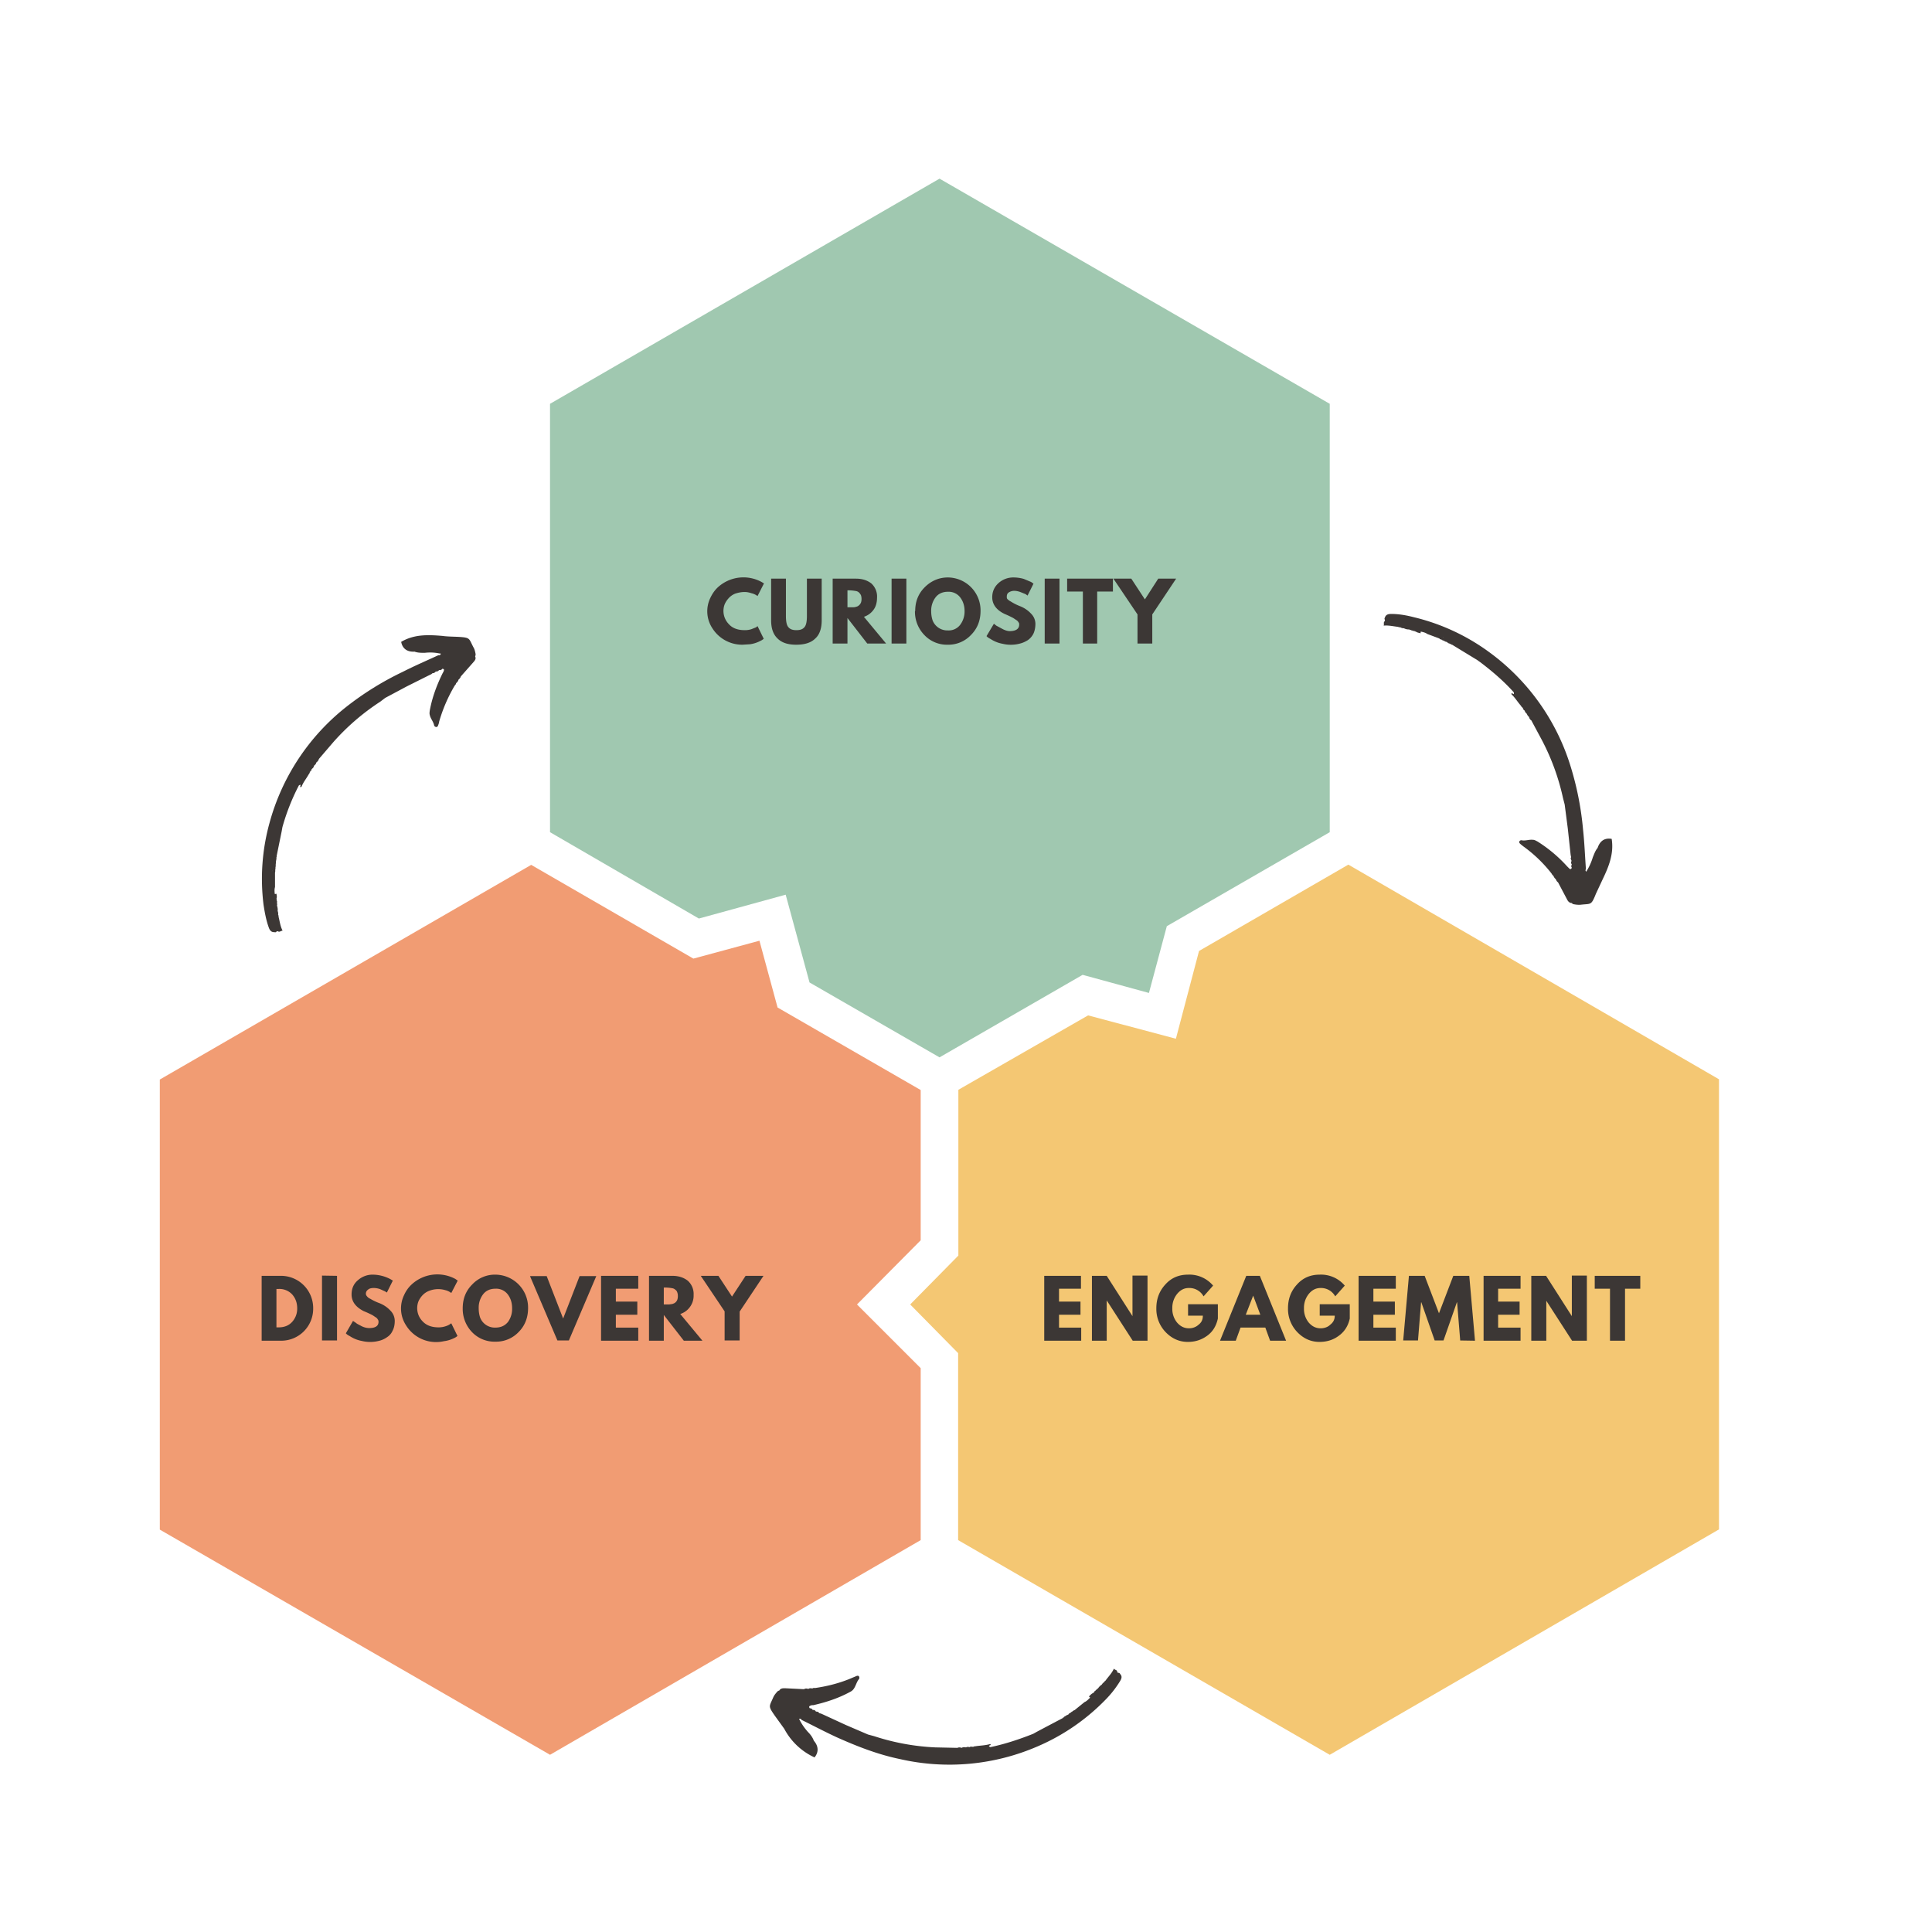<svg xmlns="http://www.w3.org/2000/svg" width="1080" viewBox="0 0 810 810" height="1080" version="1.0">
    <defs>
        <clipPath id="a">
            <path d="M230 74.9h328V444H230Zm0 0" />
        </clipPath>
        <clipPath id="b">
            <path d="M381 362h339.9v373.6H381Zm0 0" />
        </clipPath>
        <clipPath id="c">
            <path d="M67 362h320v373.6H67Zm0 0" />
        </clipPath>
        <clipPath id="d">
            <path d="M580 257h96v123h-96Zm0 0" />
        </clipPath>
        <clipPath id="e">
            <path d="M653.6 387.5 578 259l36.2-21.3 75.6 128.7Zm0 0" />
        </clipPath>
        <clipPath id="f">
            <path d="m578.1 259 75.7 128.8 36.2-21.3-75.7-128.7Zm0 0" />
        </clipPath>
        <clipPath id="g">
            <path d="M606 268h1v2h-1Zm0 0" />
        </clipPath>
        <clipPath id="h">
            <path d="M653.6 387.5 578 259l36.2-21.3 75.6 128.7Zm0 0" />
        </clipPath>
        <clipPath id="i">
            <path d="m578.1 259 75.7 128.8 36.2-21.3-75.7-128.7Zm0 0" />
        </clipPath>
        <clipPath id="j">
            <path d="M322 699.6h148.8V740H322Zm0 0" />
        </clipPath>
        <clipPath id="k">
            <path d="M109 266h91v125h-91Zm0 0" />
        </clipPath>
        <clipPath id="l">
            <path d="m209.5 277-93.6 116.3L83.2 367l93.5-116.3Zm0 0" />
        </clipPath>
        <clipPath id="m">
            <path d="m116.1 393.2 93.5-116.4-32.7-26.3-93.5 116.3Zm0 0" />
        </clipPath>
        <clipPath id="n">
            <path d="M115 362h1v2h-1Zm0 0" />
        </clipPath>
        <clipPath id="o">
            <path d="m209.5 277-93.6 116.3L83.2 367l93.5-116.3Zm0 0" />
        </clipPath>
        <clipPath id="p">
            <path d="m116.1 393.2 93.5-116.4-32.7-26.3-93.5 116.3Zm0 0" />
        </clipPath>
    </defs>
    <g clip-path="url(#a)">
        <path fill="#a0c8b0"
            d="m293 385.1 36.4-10 10 36.8 54.5 31.4 60-34.6 27.8 7.6 7.5-28 68.3-39.4V169.3L393.9 74.9l-163.3 94.4v179.6Zm0 0" />
    </g>
    <g clip-path="url(#b)">
        <path fill="#f4c773"
            d="m565.3 362.5-62.6 36.2-9.7 36.8-36.8-9.8-54.4 31.2v69.5l-20.2 20.5 20.1 20.4v78.4l155.8 90 163.2-94.5V452.5Zm0 0" />
    </g>
    <g clip-path="url(#c)">
        <path fill="#f19c73"
            d="m386 573.6-26.7-26.7L386 520v-63l-60-34.6-7.6-28-27.7 7.5-68-39.3-155.7 90v188.7l163.6 94.4 155.4-90Zm0 0" />
    </g>
    <g clip-path="url(#d)">
        <g clip-path="url(#e)">
            <g clip-path="url(#f)">
                <path fill="#3c3735"
                    d="m580.4 260.5.2-.2c.2-.4-.4-.9 0-1.3.4-1.4 1.5-1.6 2.7-1.6 3.3 0 6.5.6 9.6 1.4a88.2 88.2 0 0 1 31.3 14.5 93 93 0 0 1 34 47.1 128 128 0 0 1 5.5 27.4c.6 5.5.8 11 1.2 16.5l-.2.6.3.6a23.7 23.7 0 0 0 2.8-6.1c.6-1.4 1-2.7 2-3.9 1-3 3-4.3 5.9-3.8 1 6.2-1.2 11.6-3.8 17l-2.8 6c-2 5-2 4.1-6.3 4.6-1 .1-2 0-3-.2-.3 0-.6-.2-.8-.5-1 0-1.6-.7-2-1.5l-3.8-7.2c-.5-.3-.7-.8-1-1.4-.5-.3-.7-.9-1-1.4-.4-.2-.5-.6-.8-1a58 58 0 0 0-11.8-11.3l-1-.8c-.3-.3-.8-.6-.6-1.2.1-.4.7-.6 1-.5 1.6.3 3.1-.4 4.7-.2.7 0 1.3.4 1.9.7a59 59 0 0 1 12.4 10.4l1 1c.5.4.8 0 1-.4a1 1 0 0 1 0-1.3c-.3-.5-.5-1-.1-1.4-.2-.1-.2-.2 0-.3-.3-.5-.5-.9-.2-1.4l-.2-1-1.2-11.1-1.3-10-.7-2.7a96.2 96.2 0 0 0-8.9-24.4L642 302c-.6-.3-.8-.9-1-1.5-.5-.3-.7-.9-1-1.4-.5-.3-.6-.8-.9-1.3-.4-.2-.5-.5-.6-.9a.3.3 0 0 1-.2-.3c-.4-.1-.5-.6-.8-.9-1.3-1.5-2.3-3.2-3.8-4.6 0-.2-.1-.8.5-.3.4.3.5.2.5 0v-.5c-4.2-4.7-9-8.8-14-12.6l-1.4-1a6828.4 6828.4 0 0 1-10.5-6.4c-.2 0-.4 0-.5-.3-.3 0-.4 0-.5-.2-.3 0-.5 0-.6-.3-.2 0-.4 0-.5-.3l-.5-.2c-.3 0-.4 0-.6-.3-.2 0-.4 0-.5-.2-.3 0-.4 0-.5-.3-.3 0-.5 0-.6-.2-.2 0-.4 0-.5-.3l-5.1-1.9c-.8-.6-1.8-.8-2.7-1l-.1.2v.5c-.8-.2-1.5-.3-2-.7l-.7-.4.6.4c-.2 0-.4 0-.5-.3-.4.1-.7 0-1-.2-.2 0-.4 0-.5-.2-.2 0-.5 0-.6-.2h-.3c-.8 0-1.4-.2-2-.5-.6 0-1-.1-1.5-.4-.3 0-.6 0-1-.2-2-.2-3.9-.7-6-.5.3-.7-.2-1.3.4-1.8Zm78.8 100.1ZM605 267.2h.2-.2Zm5.3 4v-.1ZM605 267v.2h.1l-.1-.2Zm.4.3.1.1h-.1Zm-21.4-7.7Zm.9 0Zm7.7 4.5v-.1.1Zm-1.5-.2h-.3.3Zm0 0" />
            </g>
        </g>
    </g>
    <g clip-path="url(#g)">
        <g clip-path="url(#h)">
            <g clip-path="url(#i)">
                <path fill="#3c3735" d="m606 269 .6.2c-.3 0-.4 0-.5-.2Zm0 0" />
            </g>
        </g>
    </g>
    <g clip-path="url(#j)">
        <path fill="#3c3735"
            d="M468.4 700.8v.3c.4.4 1 .1 1.2.7 1 1 .6 2 0 3a43.2 43.2 0 0 1-6 7.7 88.1 88.1 0 0 1-28.4 19.6 93 93 0 0 1-57.9 5.4c-9.2-1.9-17.9-5.3-26.4-9.1-5-2.3-9.9-4.9-14.8-7.3l-.4-.5h-.7a23.8 23.8 0 0 0 3.8 5.6c1 1 1.9 2.2 2.4 3.6 2 2.3 2.1 4.8.3 7a27.2 27.2 0 0 1-12.7-12l-3.9-5.4c-3-4.3-2.4-3.8-.7-7.8.4-.9 1-1.6 1.7-2.4.2-.2.5-.4.8-.4.5-1 1.5-1 2.4-1l8 .4c.6-.4 1.2-.3 1.8-.1.5-.4 1.1-.3 1.7-.2.4-.3.8-.2 1.2-.2 5.5-.8 10.8-2.2 15.8-4.4l1.2-.5c.4-.2 1-.4 1.3 0 .3.4.2 1 0 1.2-1 1.2-1.3 2.9-2.2 4.1-.4.6-1 1-1.6 1.3-4.8 2.6-10 4.3-15.3 5.5-.5 0-1 0-1.4.3-.5.2-.4.6-.1 1 .5 0 1 .2 1.2.7.5 0 1 0 1.3.6l.2.1c.5 0 1 .1 1.2.6l1 .3 10.2 4.7 9.3 4 2.6.7a96.3 96.3 0 0 0 25.6 4.7l9.3.2c.6-.3 1.2-.2 1.8 0 .6-.4 1.2-.3 1.8-.2.5-.3 1-.2 1.6-.1.3-.3.6-.3 1-.1.1-.1.2-.1.4 0 .3-.3.7-.2 1.1-.3 2-.3 4-.3 6-.9.1.2.7.3 0 .5-.5.2-.5.4-.4.5l.5.3c6.2-1.3 12.2-3.3 18-5.6l1.6-.9a5296.7 5296.7 0 0 1 10.8-5.7c0-.2.3-.3.5-.3 0-.3.3-.4.5-.4 0-.2.2-.3.5-.3 0-.2.2-.3.5-.3l.5-.3c0-.3.2-.4.5-.4 0-.2.2-.3.4-.3.1-.2.3-.4.5-.3.1-.3.3-.4.5-.4.1-.2.3-.3.5-.3l4.2-3.4c1-.4 1.6-1.2 2.3-1.8l-.1-.3-.4-.2c.5-.5 1-1.1 1.6-1.4.3 0 .5-.2.6-.3l-.6.3c.2-.2.3-.4.6-.3 0-.4.2-.6.6-.7 0-.3.1-.4.4-.4 0-.3.2-.4.5-.4 0-.2 0-.3.2-.3.4-.6.9-1.1 1.5-1.5.3-.4.5-.8 1-1 .1-.4.4-.5.6-.7 1.2-1.7 2.6-3 3.5-5 .5.6 1.3.5 1.4 1.2ZM342.1 718Zm108 .7Zm-6 2.5v.1Zm6.2-2.5h-.2.2Zm-.5.2v.1-.1Zm17.6-14.5Zm-.6.7Zm-7.7 4.4.1.1h-.1Zm1-1.2.1-.2-.1.2Zm0 0" />
    </g>
    <path fill="#3c3735" d="m448 718.7-.4.3c.1-.2.3-.4.5-.3Zm0 0" />
    <g clip-path="url(#k)">
        <g clip-path="url(#l)">
            <g clip-path="url(#m)">
                <path fill="#3c3735"
                    d="m116.6 390.5-.3-.1c-.4 0-.6.7-1.2.4-1.4.1-2-.8-2.4-1.9-1.1-3-1.7-6.3-2.2-9.5A88 88 0 0 1 113 345a93 93 0 0 1 32-48.5 126 126 0 0 1 23.8-14.8c4.9-2.5 10-4.7 15-7h.6l.4-.5c0-.2-.2-.3-.4-.2a19 19 0 0 0-6.3-.3c-1.5 0-3 0-4.3-.5-3.1.2-5.1-1.3-5.6-4.1 5.4-3.2 11.2-3 17.2-2.5 2.2.3 4.4.3 6.6.4 5.3.3 4.5.6 6.5 4.4.5.8.7 1.8.9 2.8 0 .3 0 .6-.2 1 .5 1-.1 1.7-.7 2.4l-5.3 6c-.2.7-.6 1-1 1.4-.1.7-.6 1-1 1.5 0 .4-.4.7-.6 1a65 65 0 0 0-6.5 15.1c0 .5-.2.8-.3 1.2-.2.5-.3 1-.9 1a1 1 0 0 1-.9-.7c-.3-1.6-1.5-2.8-1.8-4.3-.2-.6-.1-1.3 0-2 1-5.4 2.9-10.5 5.3-15.4.2-.4.5-.8.6-1.3.2-.5-.2-.7-.7-.7-.3.5-.7.6-1.3.5-.3.4-.7.7-1.3.6 0 .2 0 .2-.2.1-.3.4-.7.7-1.2.6-.3.2-.5.5-.9.6l-10 5-9 4.8-2.1 1.6a96.3 96.3 0 0 0-19.7 17l-6 7c-.2.7-.6 1.1-1.1 1.5-.1.7-.6 1-1 1.4 0 .6-.5 1-1 1.4.1.4-.1.6-.5.8 0 .2 0 .3-.2.3 0 .5-.3.8-.5 1.1-1 1.8-2.3 3.3-3 5.2-.3 0-.7.4-.5-.3.2-.5 0-.6-.1-.6l-.5.3a91 91 0 0 0-6.9 17.5l-.3 1.7-2.1 10.3v.4l-.1.2v.6l-.1.6-.1.5v.6l-.1.6v.6l-.1.6v.6l-.1.6v.6l-.1.6v6c-.3 1-.2 2-.1 2.9h.3l.4-.1c.1.7.3 1.4 0 2.1v.7-.7c.2.3.2.5 0 .6.3.3.3.6.2 1 .1.2.2.3 0 .5.1.3.2.5 0 .7l.1.3c.2.7.3 1.4.2 2 .2.6.3 1 .2 1.6.2.3.2.6.2.9.5 1.9.7 4 1.7 5.8-.8 0-1.2.7-1.9.3Zm65.7-109.2Zm-68.1 83.8v-.2.2Zm1.8-6.3h-.1Zm-2 6.4h.1v-.2l-.1.2Zm.2-.5v-.1.1Zm.3 22.8Zm-.3-.9Zm1.5-8.8h-.1v.1-.1Zm.3 1.5v.3-.3Zm0 0" />
            </g>
        </g>
    </g>
    <g clip-path="url(#n)">
        <g clip-path="url(#o)">
            <g clip-path="url(#p)">
                <path fill="#3c3735" d="m115.4 363.5.1-.6v.6Zm0 0" />
            </g>
        </g>
    </g>
    <path
        d="M312.2 264.2a9 9 0 0 0 2.8-.4l2-.8.6-.5 2.6 5.3a5.4 5.4 0 0 1-1.4.9 13.3 13.3 0 0 1-4.3 1.4l-3.2.2a14.8 14.8 0 0 1-12.7-7 12.9 12.9 0 0 1-.8-12.6c.8-1.7 1.8-3.2 3.2-4.5a15.9 15.9 0 0 1 18.3-2.2l1 .6-2.7 5.3a6.7 6.7 0 0 0-2.6-1.2c-.9-.3-1.8-.5-2.8-.5-1.5 0-2.8.3-4 .7a7.4 7.4 0 0 0-2.8 2 9 9 0 0 0-1.6 2.5 7.9 7.9 0 0 0 1.8 8.3c1.5 1.7 3.8 2.5 6.6 2.5Zm32.3-21.6v17.5c0 3.4-.9 6-2.7 7.6-1.8 1.8-4.5 2.6-8 2.6-3.4 0-6-.8-7.8-2.6-1.8-1.7-2.7-4.2-2.7-7.6v-17.5h6.2v15.7c0 2.2.3 3.8 1 4.6.7.9 1.8 1.3 3.4 1.3 1.6 0 2.7-.4 3.4-1.3.7-.8 1-2.4 1-4.6v-15.7Zm4.6 0h9.8c2.6 0 4.7.7 6.4 2a7.4 7.4 0 0 1 2.4 6c0 2-.5 3.8-1.5 5.1a8 8 0 0 1-4 2.9l9.3 11.2h-7.9l-8.3-10.7v10.7h-6.2Zm6.2 12h2.2c.4 0 .9 0 1.4-.2.5-.1.9-.3 1.2-.6.3-.2.5-.5.8-1 .2-.5.3-1 .3-1.7 0-.6-.1-1.2-.3-1.7-.3-.4-.5-.8-.8-1-.3-.3-.7-.5-1.2-.6a19 19 0 0 0-2.8-.3h-.8Zm24.7-12v27.2h-6.2v-27.2Zm3.7 13.6c0-4 1.3-7.3 4-10s6-4.1 9.7-4.1a13.8 13.8 0 0 1 13.7 14c0 4-1.3 7.4-4 10.1a13 13 0 0 1-9.7 4.1 13 13 0 0 1-9.8-4 14 14 0 0 1-4-10.1Zm6.7 0c0 1.4.2 2.7.6 3.9a6.6 6.6 0 0 0 6.4 4.2 6 6 0 0 0 5.2-2.4 9.3 9.3 0 0 0 1.8-5.7c0-2.2-.6-4.1-1.8-5.7a6.1 6.1 0 0 0-5.2-2.4c-2.2 0-4 .8-5.2 2.4a9.2 9.2 0 0 0-1.8 5.7Zm34.5-14.1c1.4 0 2.9.2 4.3.6l3.1 1.3 1 .7-2.5 5-.8-.6-2-.8a8 8 0 0 0-2.7-.6c-1 0-1.8.3-2.4.7-.6.4-.8 1-.8 1.8 0 .4 0 .7.3 1 .3.3.8.7 1.4 1a22.5 22.5 0 0 0 4 2c1.7.7 3.2 1.7 4.4 3a6.1 6.1 0 0 1 1.9 4.3c0 1.6-.3 3-.8 4.1a7.3 7.3 0 0 1-2.4 2.8c-1 .6-2 1.1-3.2 1.4a14.8 14.8 0 0 1-7.4.1 13.5 13.5 0 0 1-5-2 9 9 0 0 1-1.3-.8l-.4-.4 3.1-5.2 1 .8 2.6 1.4c1.1.6 2.2.9 3 .9 2.7 0 4-1 4-2.7 0-.4 0-.7-.3-1-.2-.4-.5-.7-1-1l-1.2-.8a45.4 45.4 0 0 0-3.6-1.7c-1.7-.8-3-1.8-3.9-3a6.6 6.6 0 0 1-1.3-4c0-2.4.9-4.4 2.7-6a9.2 9.2 0 0 1 6.2-2.3Zm19.3.5v27.2H438v-27.2Zm3.2 5.4v-5.4h19.2v5.4H460v21.8h-6V248Zm19.4-5.4h7.5l5.7 8.7 5.6-8.7h7.5l-10 15v12.2h-6.2v-12.2Zm-13.6 292.3v5.4H444v5.4h9v5.5h-9v5.4h9.3v5.5h-15.5v-27.2Zm10.8 10.3v16.9h-6.2v-27.2h6.2l10.8 16.9v-17h6.3v27.3h-6.2L464 545.2Zm46.6 1.6v6c-.7 3.2-2.2 5.6-4.6 7.3-2.4 1.7-5 2.5-8 2.5-3.6 0-6.7-1.4-9.3-4.1a14 14 0 0 1-3.9-10c0-4 1.3-7.3 3.8-10 2.5-2.8 5.7-4.1 9.5-4.1a13 13 0 0 1 10.5 4.6l-4 4.5a6.8 6.8 0 0 0-6.2-3.5c-1.9 0-3.5.8-4.9 2.5a9.2 9.2 0 0 0-2 6 9 9 0 0 0 2 6c1.4 1.6 3 2.4 5 2.4 1.5 0 2.9-.5 4-1.5 1.3-1 1.8-2.2 1.8-3.8h-6.2v-4.8Zm17.6-11.9 11 27.2h-6.7l-2-5.5h-10.4l-2 5.5h-6.6l11-27.2Zm.2 16.3-3-8-3.1 8Zm37.5-4.4v6c-.7 3.2-2.3 5.6-4.7 7.3-2.3 1.7-5 2.5-8 2.5-3.6 0-6.7-1.4-9.3-4.1a14 14 0 0 1-3.9-10c0-4 1.3-7.3 3.8-10 2.5-2.8 5.7-4.1 9.5-4.1a13 13 0 0 1 10.5 4.6l-4 4.5a6.8 6.8 0 0 0-6.1-3.5c-2 0-3.6.8-5 2.5a9.2 9.2 0 0 0-2 6 9 9 0 0 0 2 6c1.4 1.6 3 2.4 5 2.4 1.5 0 3-.5 4-1.5 1.3-1 1.9-2.2 1.9-3.8h-6.3v-4.8Zm19.3-11.9v5.4h-9.4v5.4h9v5.5h-9v5.4h9.4v5.5h-15.6v-27.2Zm27 27.1-1.3-16h-.1l-5.6 16h-3.7l-5.6-16h-.1l-1.3 16h-6.2l2.4-27.1h6.6l6 15.7 6-15.7h6.7l2.4 27.2Zm25.3-27.1v5.4h-9.4v5.4h9v5.5h-9v5.4h9.4v5.5H622v-27.2Zm10.8 10.3v16.9H642v-27.2h6.2l10.8 16.9v-17h6.3v27.3h-6.2l-10.9-16.9Zm20.3-4.9v-5.4h19.1v5.4h-6.4v21.8H675v-21.8Zm-558.9-5.4h7.9a13.5 13.5 0 0 1 13.7 13.6 13.4 13.4 0 0 1-13.7 13.6h-7.9Zm6.2 21.6h1c2.2 0 4.1-.7 5.5-2.2a8.2 8.2 0 0 0 2.2-5.8c0-2.3-.7-4.2-2.1-5.8a7.3 7.3 0 0 0-5.6-2.3h-1Zm25.4-21.6V562H135v-27.2Zm14.9-.5a16.1 16.1 0 0 1 7.5 1.9l1 .6-2.5 5-.8-.5-2-.9a8 8 0 0 0-2.7-.5c-1 0-1.9.2-2.4.7a2 2 0 0 0-.9 1.7c0 .4.2.8.4 1 .3.4.7.8 1.4 1.1a22.5 22.5 0 0 0 4 1.9c1.7.7 3.2 1.7 4.4 3a6.1 6.1 0 0 1 1.9 4.4c0 1.6-.3 3-.9 4.1a6 6 0 0 1-2.3 2.7c-1 .7-2 1.2-3.2 1.5a14.8 14.8 0 0 1-7.4.1 13.5 13.5 0 0 1-5-2 9 9 0 0 1-1.3-.8l-.4-.4 3-5.2 1.2.8c.4.4 1.3.8 2.4 1.4 1.2.6 2.3.8 3.2.8 2.6 0 3.9-.9 3.9-2.6 0-.4-.1-.8-.3-1-.2-.4-.5-.7-1-1l-1.2-.8a45.4 45.4 0 0 0-3.7-1.7c-1.6-.8-2.9-1.8-3.8-3a6.6 6.6 0 0 1-1.3-4c0-2.5.9-4.5 2.7-6a9.2 9.2 0 0 1 6.1-2.3Zm27.7 22.1a9 9 0 0 0 2.7-.4c1-.3 1.6-.6 2-.9l.6-.4 2.6 5.3a5.4 5.4 0 0 1-1.4.9 13.3 13.3 0 0 1-4.3 1.3 14.8 14.8 0 0 1-15.9-6.7 12.9 12.9 0 0 1-.8-12.6c.8-1.8 1.9-3.3 3.2-4.5a15.9 15.9 0 0 1 18.3-2.3l1 .7-2.7 5.2a6.7 6.7 0 0 0-2.5-1.2 10.5 10.5 0 0 0-6.8.3 7.4 7.4 0 0 0-2.9 2 9 9 0 0 0-1.6 2.5 7.9 7.9 0 0 0 1.8 8.3c1.6 1.7 3.8 2.5 6.7 2.5Zm10.1-8c0-4 1.3-7.3 4-10a13 13 0 0 1 9.7-4.1 13.8 13.8 0 0 1 13.7 14c0 4-1.3 7.4-4 10.1a13 13 0 0 1-9.7 4 13 13 0 0 1-9.8-4 14 14 0 0 1-3.9-10Zm6.7 0c0 1.4.2 2.7.6 3.9a6.6 6.6 0 0 0 6.4 4.2c2.3 0 4-.8 5.3-2.4a9.3 9.3 0 0 0 1.7-5.7c0-2.3-.6-4.2-1.8-5.8a6.1 6.1 0 0 0-5.2-2.4c-2.2 0-4 .8-5.2 2.4a9.2 9.2 0 0 0-1.8 5.8Zm33 13.5-11.5-27h7l6.9 17.8L243 535h7l-11.5 27Zm33.9-27.1v5.4h-9.4v5.4h9v5.5h-9v5.4h9.4v5.5H252v-27.2Zm4.5 0h9.8c2.6 0 4.7.7 6.4 2a7.4 7.4 0 0 1 2.5 6 8 8 0 0 1-1.5 5 8 8 0 0 1-4.1 3l9.3 11.2h-7.8l-8.4-10.8v10.8h-6.2Zm6.2 12h2.2l1.4-.2c.5-.2.9-.3 1.2-.6.3-.2.6-.6.8-1 .2-.5.3-1 .3-1.7s-.1-1.2-.3-1.7a2 2 0 0 0-.8-1c-.3-.3-.7-.5-1.2-.6a19 19 0 0 0-2.8-.3h-.8Zm15.5-12h7.4l5.7 8.7 5.7-8.7h7.5l-10 15V562h-6.3v-12.2Zm0 0"
        fill="#3c3735" />
</svg>